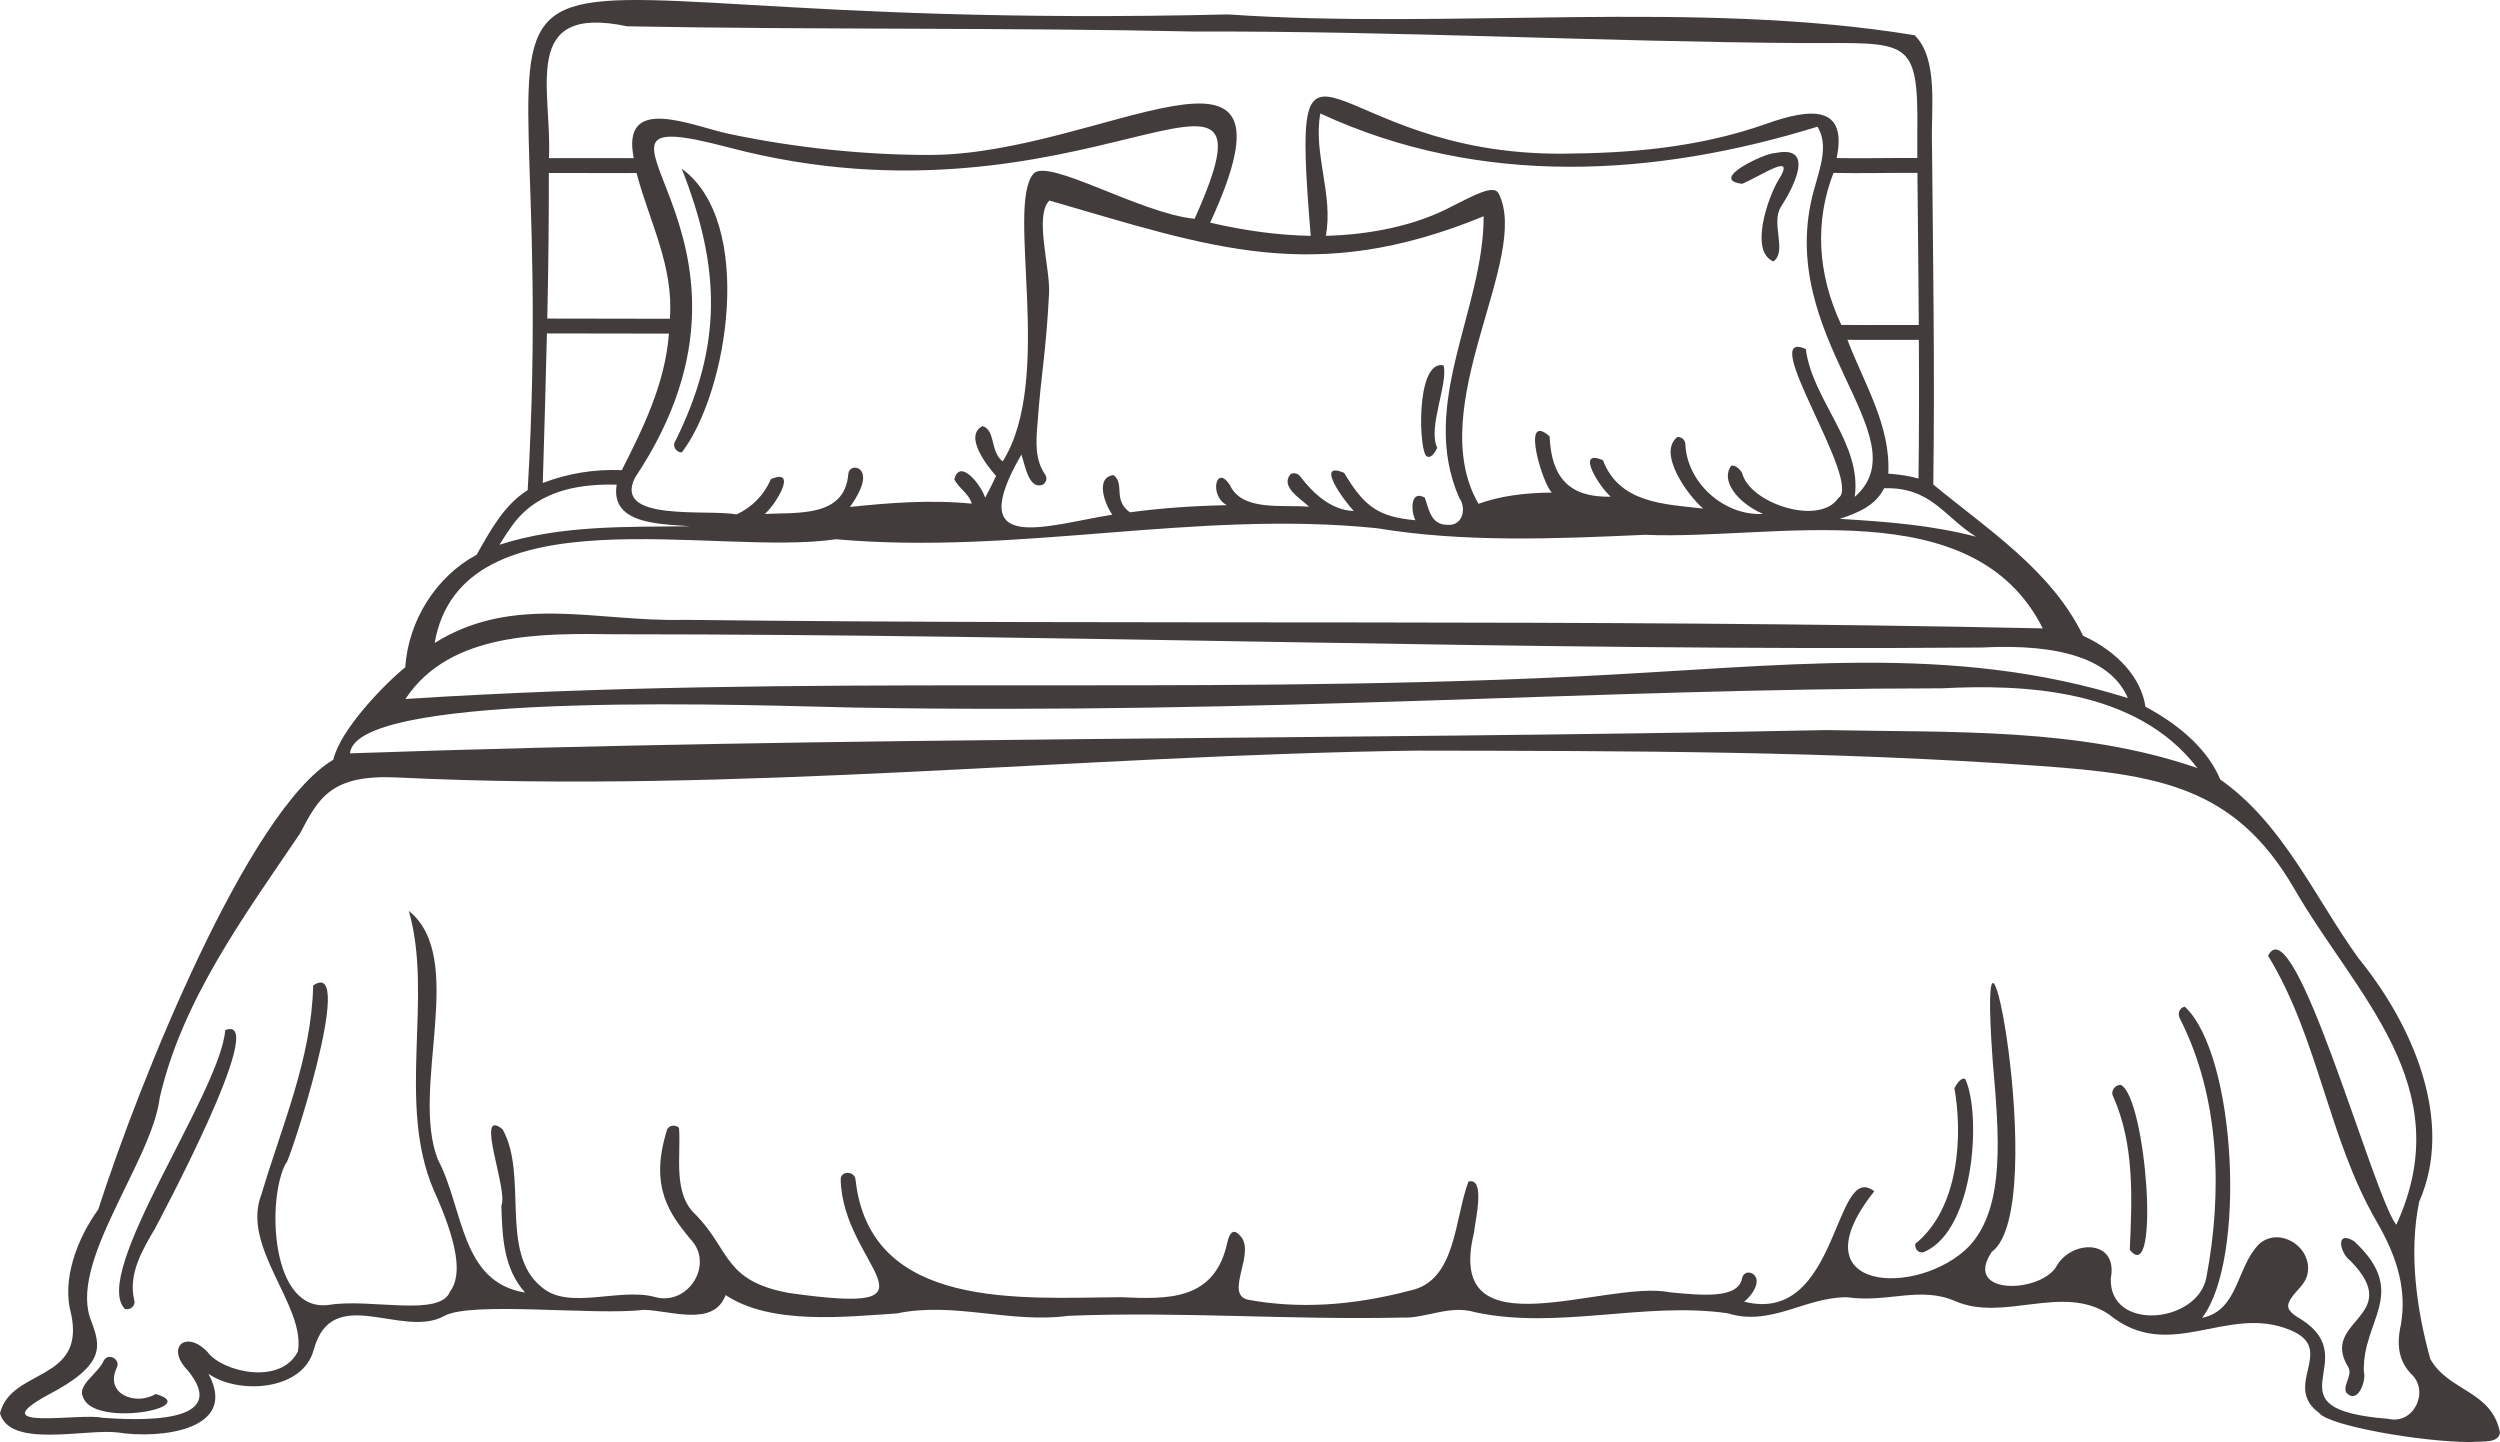 <?xml version="1.0" encoding="UTF-8" standalone="yes"?>
<svg version="1.1" id="Layer_1" xmlns="http://www.w3.org/2000/svg" xmlns:xlink="http://www.w3.org/1999/xlink" x="0px" y="0px" viewBox="0 0 315 181.697" style="enable-background:new 0 0 315 181.697;" xml:space="preserve">
      <style type="text/css">.st0{fill:#AB8C71;}</style>
    <g id="color_index_0" fill="rgba(66, 61, 60, 1)">
              <path d="M315,180.508c-1.029-5.314-6.457-5.158-8.776-9.262&#x9;&#x9;c-1.717-6.145-2.743-13.34-1.406-19.832c4.476-10.158-0.824-22.321-7.656-30.685&#x9;&#x9;c-5.514-7.67-9.477-16.944-17.41-22.511c-1.43-3.469-4.686-6.637-9.422-9.169&#x9;&#x9;c-0.524-3.585-3.453-6.922-7.862-8.947c-4.026-8.272-11.986-13.356-18.872-19.053&#x9;&#x9;c0.195-14.358-0.033-28.588-0.163-42.786c-0.154-4.427,0.869-10.817-2.189-13.823&#x9;&#x9;c-27.49-4.519-58.469-0.691-86.523-2.623&#x9;&#x9;C42.944,4.532,71.373-21.549,66.489,61.755c-2.984,1.852-4.771,5.202-6.431,8.143&#x9;&#x9;c-5.083,2.719-8.606,8.274-8.993,14.178c-2.719,2.197-8.238,7.945-9.064,11.645&#x9;&#x9;c-10.711,6.353-24.423,40.511-29.618,56.66c-2.667,3.687-4.63,8.882-3.426,13.155&#x9;&#x9;C10.808,174.159,1.411,172.374,0,178.069c1.211,4.47,10.798,1.919,14.836,2.421&#x9;&#x9;c5.186,0.837,15.326-0.219,11.425-7.397c3.802,2.677,11.99,2.147,13.278-3.087&#x9;&#x9;l0.008,0.008c2.338-8.414,11.11-1.282,16.414-4.193&#x9;&#x9;c3.332-1.91,19.131-0.028,25.127-0.783c3.337,0.062,8.844,2.225,10.336-1.859&#x9;&#x9;c5.744,3.819,15.157,2.725,21.584,2.314c7.222-1.517,14.29,1.299,21.63,0.299&#x9;&#x9;c14.144-0.558,27.835,0.536,42.052,0.223c3.022,0.123,5.929-1.652,9.224-0.663&#x9;&#x9;c10.416,2.221,21.295-1.385,31.777,0.122c5.505,1.713,9.765-2.082,15.066-2.017&#x9;&#x9;c5.079,0.731,9.167-1.446,13.608,0.488c6.112,2.666,13.499-2.231,19.345,1.654&#x9;&#x9;c7.682,6.313,14.954-1.416,22.965,2.033c5.739,2.443-1.18,6.95,3.523,10.388&#x9;&#x9;c1.189,1.635,12.97,3.678,19.069,3.678C313.04,181.583,314.784,181.849,315,180.508z&#x9;&#x9; M288.397,164.12c0.548-1.346,2.042-2.081,2.349-3.608&#x9;&#x9;c0.68-3.41-3.585-6.027-6.094-3.762c-2.854,2.82-2.573,8.372-7.187,9.299&#x9;&#x9;c5.6-7.281,4.328-33.145-2.177-39.203c-0.809,0.159-0.946,1.053-0.538,1.659&#x9;&#x9;c4.968,9.874,5.277,21.745,3.263,32.403c-1.064,5.893-12.327,6.926-12.052,0.136&#x9;&#x9;c0.351-1.808-0.208-3.144-1.533-3.667c-1.727-0.678-4.105,0.225-5.199,1.973&#x9;&#x9;c-1.746,3.609-12.052,4.025-8.269-1.615c7.639-5.551-2.101-54.389,0.126-23.977&#x9;&#x9;c0.817,9.391,1.589,18.262-2.921,23.219c-6.356,6.564-22.132,5.868-12.009-6.875&#x9;&#x9;c-5.125-4.006-4.39,16.953-16.397,13.908c0.747-0.59,1.579-1.672,1.581-2.558&#x9;&#x9;c0.047-1.113-1.499-1.612-1.835-0.434c-0.428,2.655-5.024,2.208-9.077,1.812&#x9;&#x9;c-8.207-1.647-28.44,7.92-24.723-7.428c0.212-1.763,1.485-7.103-0.68-6.525&#x9;&#x9;c-1.794,4.773-1.531,12.531-7.362,13.733c-7.364,1.938-14.036,2.317-20.393,1.159&#x9;&#x9;c-3.164-0.703,1.227-6.118-1.139-8.193c-0.794-0.831-1.235-0.124-1.49,0.976&#x9;&#x9;c-1.583,7.414-7.6,7.148-13.417,6.892c-12.456,0.077-31.59,1.751-33.422-14.774&#x9;&#x9;c-0.08-1.159-1.92-1.22-1.874-0.002c0.288,10.938,14.23,17.189-6.511,14.247&#x9;&#x9;c-8.247-1.514-7.381-5.363-11.735-9.848c-2.98-2.665-1.841-7.563-2.127-10.962&#x9;&#x9;c-0.482-0.471-1.415-0.33-1.548,0.391c-2.245,7.189,0.521,10.599,2.961,13.607&#x9;&#x9;c3.127,3.187-0.312,8.555-4.515,7.298c-4.464-1.171-10.881,1.744-14.225-1.252&#x9;&#x9;c-5.344-4.281-1.641-14.055-4.904-19.863c-3.599-2.92,0.757,7.728-0.152,9.631&#x9;&#x9;c0.121,3.876,0.244,7.877,2.988,10.946c-8.173-1.316-7.71-10.561-10.993-16.776&#x9;&#x9;c-3.523-8.992,3.778-25.346-3.654-31.314c3.106,10.859-1.55,24.144,3.106,35.109&#x9;&#x9;c3.027,6.684,3.684,10.777,2.069,12.88c-1.264,3.2-9.97,0.848-15.041,1.626&#x9;&#x9;c-7.683,1.289-8.047-13.603-5.587-17.878c0.025,1.015,9.032-26.189,3.401-22.339&#x9;&#x9;c-0.221,9.28-3.95,17.629-6.513,26.305c-2.642,6.658,5.602,14.016,4.584,19.817&#x9;&#x9;c-2.193,4.328-9.566,2.532-11.36,0.087c-2.69-2.885-5.359-0.648-2.533,2.269&#x9;&#x9;c5.703,6.922-6.417,6.294-10.732,5.994c-2.648-0.661-15.29,1.746-6.956-2.834&#x9;&#x9;c7.503-3.886,6.66-6.256,5.592-9.256c-3.143-7.251,7.597-20.125,8.588-28.261&#x9;&#x9;c2.825-12.304,10.702-22.977,17.667-33.27c2.357-4.501,3.922-7.481,12.302-7.059&#x9;&#x9;c42.855,2.086,85.638-2.809,128.444-3.385c26.709,0.042,52.064,0.043,78.467,1.93&#x9;&#x9;c14.967,1.07,24.588,2.637,31.999,15.357&#x9;&#x9;c7.792,13.554,20.979,24.966,12.922,42.456&#x9;&#x9;c-2.881-3.568-12.873-40.515-16.155-33.896&#x9;&#x9;c6.376,10.44,7.55,22.921,13.661,33.461c2.813,4.826,3.764,8.828,3.086,12.966&#x9;&#x9;c-0.627,2.726-0.216,4.719,1.296,6.271c2.336,2.195,0.315,6.409-2.897,5.651&#x9;&#x9;c-15.687-1.252-2.806-7.305-10.953-12.525&#x9;&#x9;C288.972,165.667,288.008,165.049,288.397,164.12z M78.273,63.973&#x9;&#x9;c1.531,2.031,5.619,2.113,8.68,2.336c-8.02,0.098-16.28-0.173-24.019,2.329&#x9;&#x9;c0.575-0.94,1.146-1.799,1.74-2.612v-0.001&#x9;&#x9;c3.404-4.524,8.915-5.054,13.028-4.957C77.505,62.244,77.697,63.22,78.273,63.973z&#x9;&#x9; M241.728,60.3c-1.092-0.317-2.311-0.515-3.805-0.617&#x9;&#x9;c0.325-6.046-3.057-11.39-5.148-16.865c3.03,0.021,5.996,0.001,9.003,0.003&#x9;&#x9;C241.815,49.826,241.8,55.235,241.728,60.3z M233.696,62.613&#x9;&#x9;c0.95-6.763-5.345-12.182-6.163-18.633c-6.371-2.837,7.276,16.868,4.084,18.783&#x9;&#x9;c-2.353,3.537-11.173,0.691-12.121-3.195c-0.524-0.825-1.143-0.987-1.363-0.873&#x9;&#x9;c-1.349,1.763,0.65,4.596,4.004,6.058c-4.875,0.273-9.591-3.902-9.781-8.806&#x9;&#x9;c-0.044-0.594-0.53-0.895-0.993-0.895c-2.584,1.991,1.282,7.377,3.24,9.028&#x9;&#x9;c-4.947-0.56-10.564-0.682-12.631-6.09c-3.575-1.547-0.386,3.44,0.982,4.593&#x9;&#x9;c-5.189,0.119-7.489-2.373-7.704-7.611c-3.767-3.288-0.743,6.416,0.311,7.088&#x9;&#x9;c-3.702,0.033-6.663,0.487-9.273,1.417c-7.058-12.243,6.675-30.987,2.537-39.111&#x9;&#x9;c-0.607-1.192-3.272,0.349-5.725,1.548c-4.826,2.623-10.818,3.67-16.05,3.799&#x9;&#x9;c0.991-5.11-1.607-10.327-0.69-15.414c20.277,9.392,42.247,7.961,62.643,1.665&#x9;&#x9;c1.412,2.256,0.353,5.111-0.438,7.944&#x9;&#x9;C223.391,42.438,242.271,55.073,233.696,62.613z M178.344,65.55&#x9;&#x9;c-4.616-0.422-6.425-1.661-8.975-5.965c-3.799-1.603,0.066,3.607,1.204,4.8&#x9;&#x9;c-2.889-0.075-5.23-2.361-6.705-4.307c-0.319-0.442-0.841-0.576-1.275-0.323&#x9;&#x9;c-1.285,1.577,1.213,3.006,2.354,4.095c-3.383-0.295-8.447,0.629-9.989-2.749&#x9;&#x9;c-1.764-2.689-2.634,1.402-0.37,2.548c-4.452,0.097-8.454,0.393-12.217,0.902&#x9;&#x9;c-2.197-1.552-0.594-3.585-2.067-4.693c-2.399,0.3-1.033,3.823-0.145,4.99&#x9;&#x9;c-8.23,1.3-18.875,5.252-11.468-7.569c0.472,1.252,0.887,4.447,2.688,3.798&#x9;&#x9;c0.395-0.237,0.636-0.743,0.326-1.26c-1.358-1.953-1.162-4.274-0.972-6.52&#x9;&#x9;c0.471-6.563,1.045-8.53,1.45-16.343c0.165-3.184-1.886-9.795,0.041-11.687&#x9;&#x9;c20.406,5.898,33.307,10.774,54.716,1.984c0.014,11.818-8.243,23.676-3.078,35.473&#x9;&#x9;c0.969,1.349,0.429,3.616-1.536,3.398c-2.064-0.033-2.264-1.944-2.804-3.423&#x9;&#x9;C177.681,61.666,177.754,64.411,178.344,65.55z M77.094,21.803l3.111-0.001&#x9;&#x9;c1.626,6.17,4.701,11.714,4.199,18.361l-15.447-0.025&#x9;&#x9;c0.143-6.51,0.208-12.513,0.196-18.337&#x9;&#x9;C71.801,21.806,74.447,21.805,77.094,21.803z M79.999,60.205&#x9;&#x9;c20.846-31.241-12.68-48.084,11.851-41.617&#x9;&#x9;c44.591,11.755,70.71-17.888,58.671,8.98c-6.804-0.651-18.545-7.76-20.312-5.668&#x9;&#x9;c-3.5,4.143,2.675,25.885-3.873,36.236c-1.602-1.238-0.866-3.914-2.531-4.452&#x9;&#x9;c-2.45,1.245,0.669,5.129,1.699,6.282c-0.387,0.832-0.848,1.789-1.382,2.744&#x9;&#x9;c-0.449-1.519-3.161-5.057-3.875-2.324c0.506,1.11,1.878,1.818,2.184,3.074&#x9;&#x9;c-5.316-0.527-10.681-0.074-15.342,0.417c0.735-1.015,1.944-2.927,1.607-4.125&#x9;&#x9;c-0.213-1.033-1.722-1.185-1.818,0.047c-0.47,5.385-6.325,4.761-10.523,4.956&#x9;&#x9;c1.209-0.916,4.338-5.893,0.773-4.384c-0.83,1.973-2.37,3.553-4.327,4.442&#x9;&#x9;C89.096,64.128,77.218,65.805,79.999,60.205z M231.811,65.378&#x9;&#x9;c2.401-0.774,4.553-1.747,5.588-3.857c5.92-0.178,7.547,3.588,11.574,6.103&#x9;&#x9;C243.529,66.197,237.945,65.738,231.811,65.378z M238.232,40.951&#x9;&#x9;c-2.041,0.005-4.148,0.009-6.224-0.011c-3.022-6.418-3.365-13.035-0.991-19.152&#x9;&#x9;c3.564,0.069,7.026-0.024,10.578-0.008c0.056,6.411,0.137,13.045,0.173,19.169&#x9;&#x9;C240.588,40.943,239.41,40.948,238.232,40.951z M241.581,16.715&#x9;&#x9;c-0.004,0.98-0.008,2.041-0.001,3.19c-3.411-0.015-6.74,0.067-10.161,0.013&#x9;&#x9;c1.424-6.822-3.472-6.232-8.772-4.35c-8.808,3.126-17.603,3.732-25.667,3.795&#x9;&#x9;c-30.125,0.235-34.483-21.913-31.83,10.355&#x9;&#x9;c-3.992-0.073-8.253-0.632-12.67-1.665c12.783-27.721-13.738-8.561-35.287-8.529&#x9;&#x9;c-7.922,0.012-16.823-0.848-25.372-2.664c-4.669-0.992-13.63-5.083-11.966,3.068&#x9;&#x9;c-3.533,0.001-7.17,0.004-10.693,0c0.456-8.543-3.761-19.491,9.854-16.612&#x9;&#x9;c24.018,0.447,48.22,0.148,71.528,0.659c25.529-0.085,51.062,1.284,76.723,1.456&#x9;&#x9;C240.51,5.446,241.731,4.57,241.581,16.715z M84.285,42.037&#x9;&#x9;c-0.485,6.405-3.372,12.136-5.939,17.202c-3.415-0.147-6.85,0.411-9.955,1.621&#x9;&#x9;c0.184-6.139,0.375-12.48,0.521-18.848L84.285,42.037z M105.341,67.945&#x9;&#x9;c22.887,2.047,45.277-3.732,68.146-1.39c11.097,1.838,22.633,1.328,33.793,0.831&#x9;&#x9;c16.294,0.708,41.289-5.728,50.112,11.79&#x9;&#x9;c-58.45-1.241-113.169-0.396-171.275-1.077&#x9;&#x9;c-10.811,0.283-21.355-3.337-31.353,2.919&#x9;&#x9;C58.159,61.643,90.23,70.195,105.341,67.945z M77.572,79.918&#x9;&#x9;c58.276,0.004,113.632,2.137,172.089,1.67&#x9;&#x9;c10.203-0.539,16.402,1.606,18.448,6.368&#x9;&#x9;c-22.395-6.998-43.285-3.977-69.907-2.7&#x9;&#x9;c-49.942,2.395-96.724-0.414-147.117,2.816&#x9;&#x9;C56.723,79.548,68.398,79.805,77.572,79.918z M107.62,89.154&#x9;&#x9;c51.977,0.909,92.776-2.383,137.028-2.426c10.177-0.521,24.528-0.027,32.221,10.049&#x9;&#x9;c-14.927-5.167-31.114-4.457-46.73-4.786&#x9;&#x9;c-62.321,1.27-123.555,0.765-186.036,2.93&#x9;&#x9;C44.776,86.749,97.474,88.977,107.62,89.154z"/>
        <path d="M267.233,136.703c-0.696-0.074-1.33,0.75-0.993,1.41&#x9;&#x9;c2.71,6.04,2.406,12.814,2.112,19.365&#x9;&#x9;C272.231,162.352,270.416,138.283,267.233,136.703z"/>
        <path d="M28.417,129.781l-0.04,0.03&#x9;&#x9;c-0.629,7.904-17.016,30.658-12.632,35.131c0.662,0.172,1.4-0.427,1.164-1.127&#x9;&#x9;c-0.76-3.302,0.988-6.257,2.677-9.114&#x9;&#x9;C19.3,155.172,34.228,127.574,28.417,129.781z"/>
        <path d="M19.607,175.642c-2.438,1.501-6.449,0.062-4.912-3.27&#x9;&#x9;c0.574-1.042-1.015-2.019-1.624-0.937c-0.67,1.603-3.374,3.087-2.616,4.565&#x9;&#x9;C11.652,179.959,25.635,177.352,19.607,175.642z"/>
        <path d="M247.614,135.941c-0.529-0.201-1.042,0.585-1.359,1.159&#x9;&#x9;c1.024,5.709,0.711,15.055-4.928,19.625c-0.111,0.674,0.492,1.309,1.143,1.006&#x9;&#x9;C248.886,154.932,249.647,140.223,247.614,135.941z"/>
        <path d="M296.173,158.881c6.907,7.077-3.991,7.415-0.281,13.401&#x9;&#x9;c0.538,1.057-0.66,2.132-0.301,3.132c1.426,1.69,2.597-1.396,2.259-2.559&#x9;&#x9;c-0.257-6.525,5.819-9.916-1.232-16.463&#x9;&#x9;C294.248,154.932,294.763,157.832,296.173,158.881z"/>
        <path d="M85.907,57.009c5.824-7.627,9.282-28.987-0.01-35.759&#x9;&#x9;c4.886,12.411,5.214,22.175-0.82,34.361C84.664,56.231,85.22,57.006,85.907,57.009&#x9;&#x9;z"/>
        <path d="M179.859,57.536c0.601,0.219,1.053-0.779,1.234-1.118&#x9;&#x9;c-1.23-2.454,1.388-8.076,0.803-10.38&#x9;&#x9;C178.262,45.234,178.774,57.562,179.859,57.536z"/>
        <path d="M223.669,19.287c-1.11-0.083-8.54,3.345-4.164,3.872&#x9;&#x9;c2.431-0.994,6.975-4.222,4.549-0.422c-1.246,2.043-3.685,8.949-0.6,10.206&#x9;&#x9;c1.745-1.267-0.332-4.762,0.916-6.836&#x9;&#x9;C225.967,23.645,228.823,18.196,223.669,19.287z"/>
          </g>
  </svg>